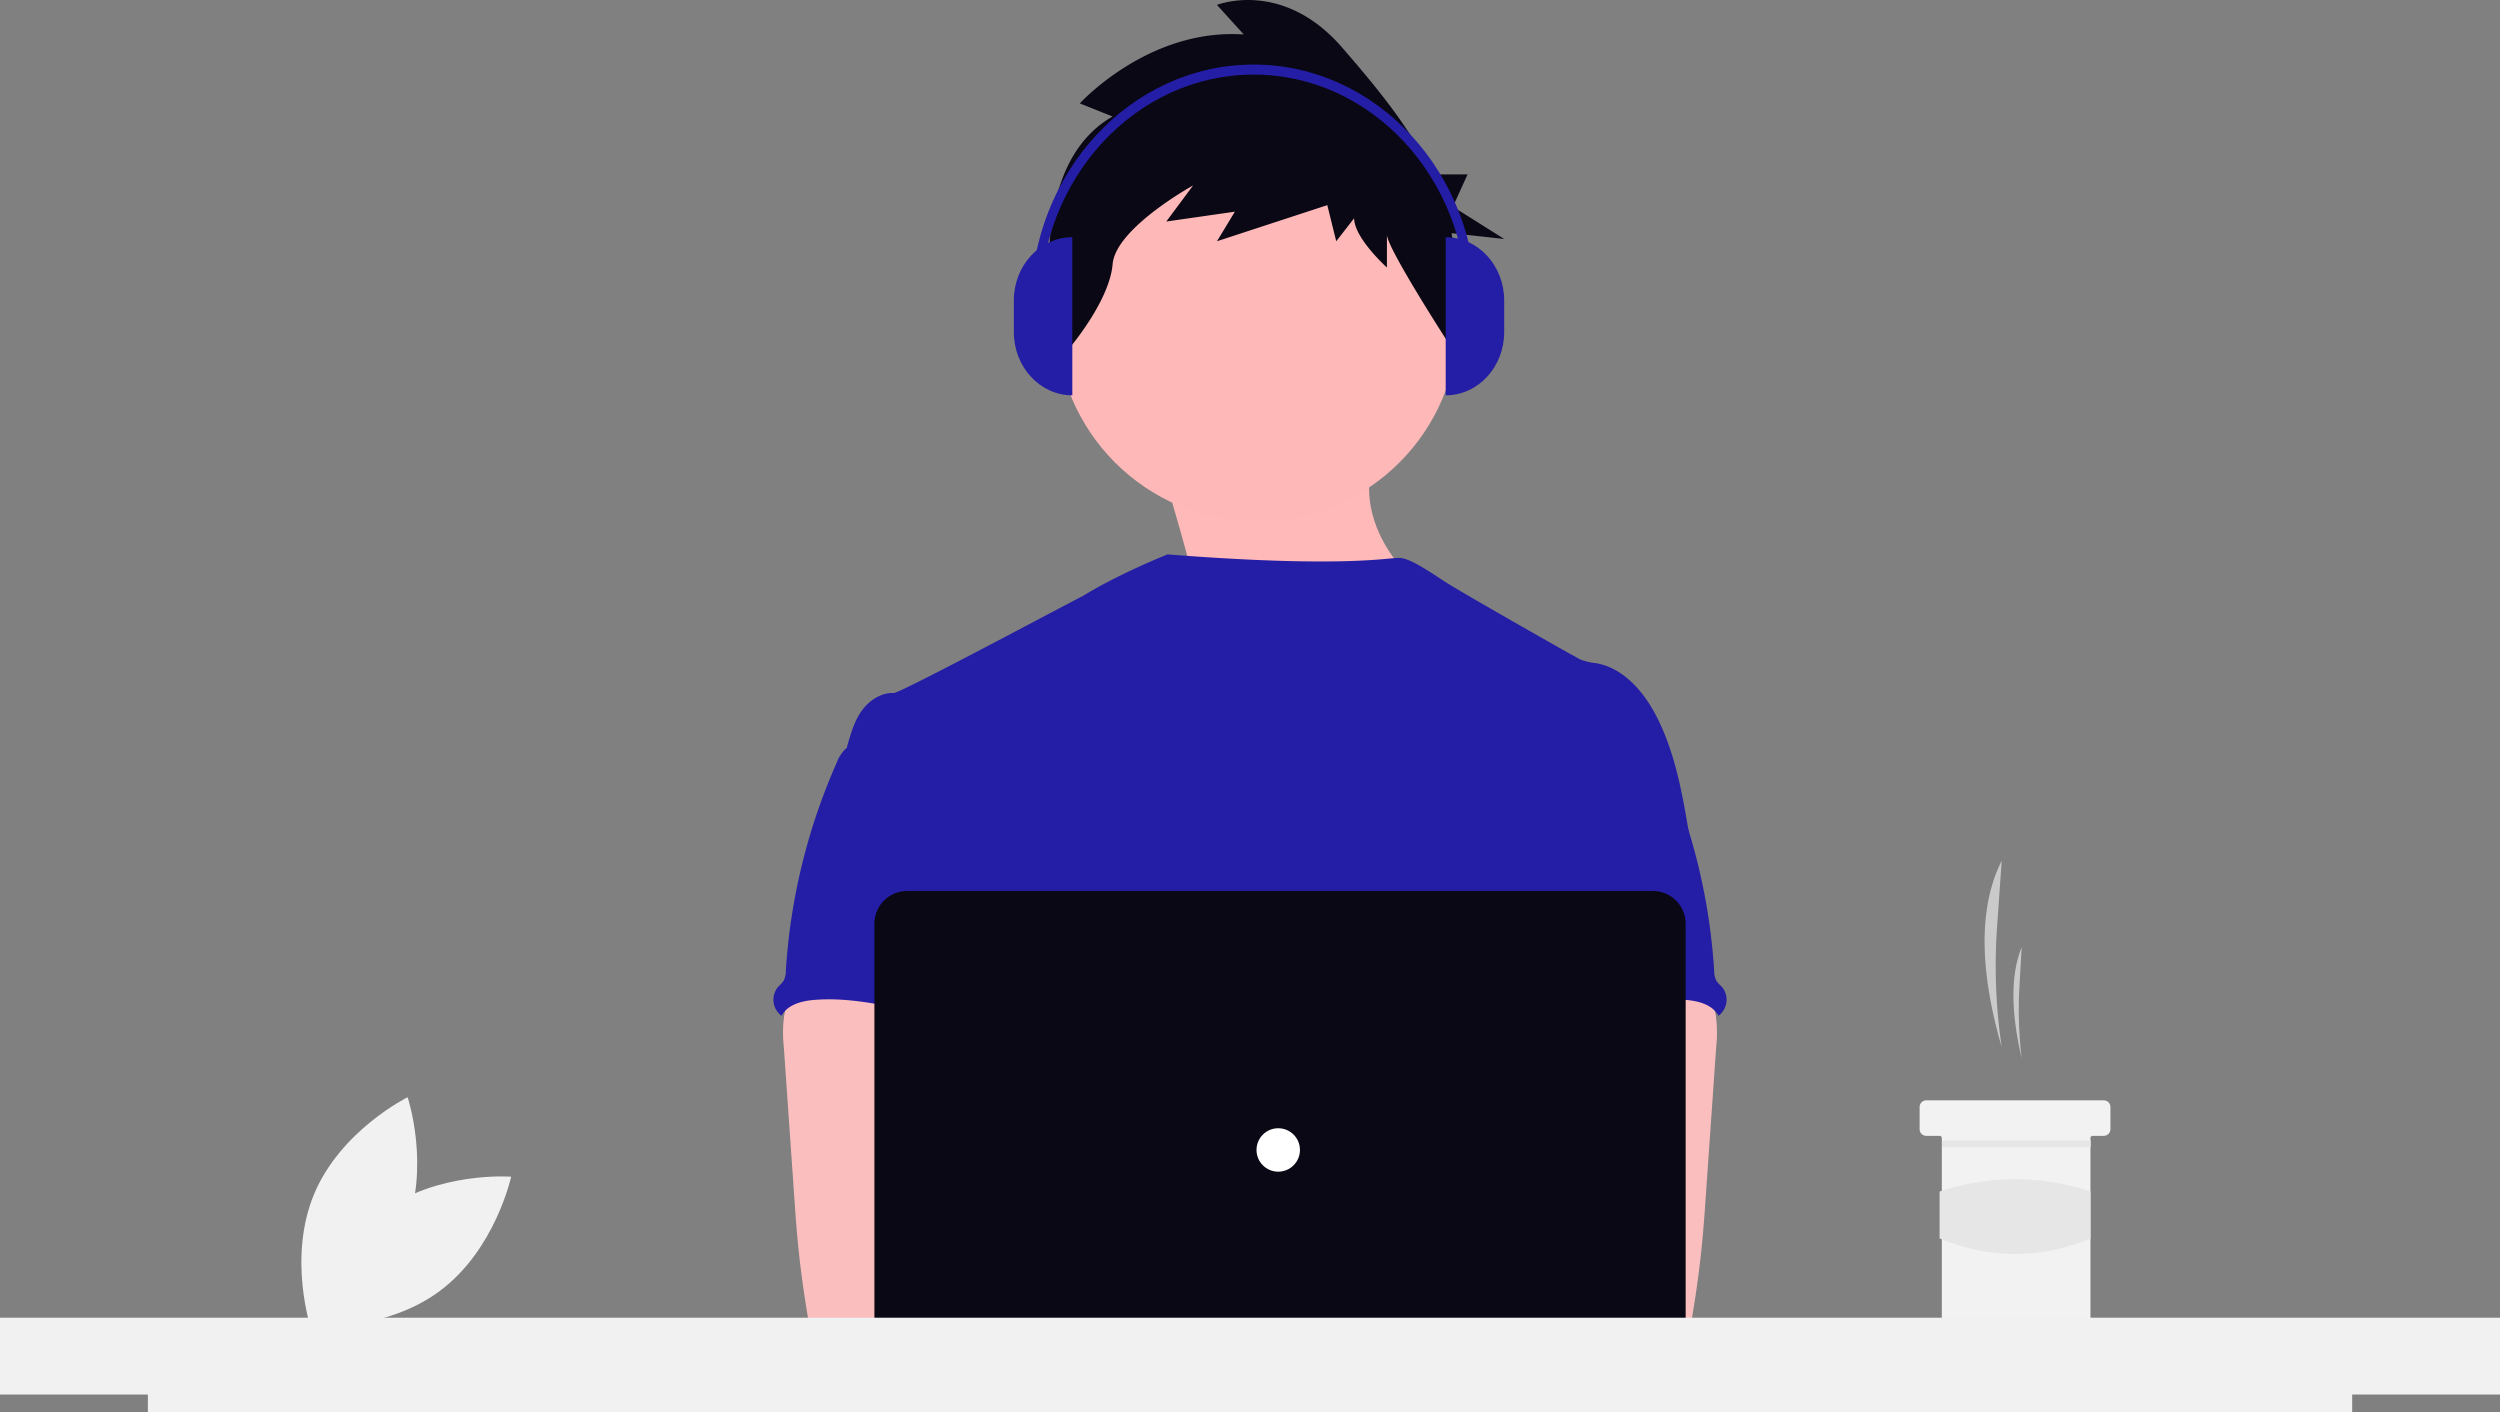 <svg xmlns="http://www.w3.org/2000/svg" width="878.63" height="496.388" viewBox="0 0 878.63 496.388" xmlns:xlink="http://www.w3.org/1999/xlink" role="img" artist="Katerina Limpitsouni" source="https://undraw.co/">
  <rect x="0" y="0" width="878.63" height="496.388" fill="#808080" stroke="none"/>
  <g id="Group_69" data-name="Group 69" transform="translate(-520.685 -285.112)">
    <path id="Path_1089-2137" data-name="Path 1089" d="M294.716,621.2c-19.511,14.544-25.04,40.135-25.04,40.135s26.1,2.009,45.615-12.535,25.04-40.135,25.04-40.135S314.227,606.659,294.716,621.2Z" transform="translate(360 90)" fill="#f1f1f1"/>
    <path id="Path_1090-2138" data-name="Path 1090" d="M302.844,628.032c-9.377,22.456-32.862,34.028-32.862,34.028s-8.281-24.837,1.1-47.293,32.862-34.028,32.862-34.028S312.221,605.576,302.844,628.032Z" transform="translate(360 90)" fill="#f1f1f1"/>
    <path id="Path_1091-2139" data-name="Path 1091" d="M864.187,563.114h0a194.649,194.649,0,0,1-1.633-42.2l1.633-23.307h0C855.187,515.52,857.221,539.09,864.187,563.114Z" transform="translate(360 90)" fill="#cacaca"/>
    <path id="Path_274-2140" data-name="Path 274" d="M449.813,336.284s23.446,77.372,16.412,86.751,75.028-51.582,75.028-51.582-30.48-21.1-18.757-51.582Z" transform="translate(482.023 122.697)" fill="#ffb9b9"/>
    <path id="Path_1092-2141" data-name="Path 1092" d="M871.205,567.013h0a143.092,143.092,0,0,1-.786-25.116l.786-13.873h0C866.875,538.683,867.854,552.713,871.205,567.013Z" transform="translate(360 90)" fill="#cacaca"/>
    <path id="Path_1093-2142" data-name="Path 1093" d="M902.4,584.17v7.8a2.351,2.351,0,0,1-2.339,2.339h-3.9a.777.777,0,0,0-.78.78V659.03a2.352,2.352,0,0,1-2.339,2.339H845.476a2.341,2.341,0,0,1-2.339-2.339V595.087a.782.782,0,0,0-.78-.78h-4.679a2.341,2.341,0,0,1-2.339-2.339v-7.8a2.336,2.336,0,0,1,2.339-2.339h62.383A2.346,2.346,0,0,1,902.4,584.17Z" transform="translate(360 90)" fill="#f2f2f2"/>
    <rect id="Rectangle_346" data-name="Rectangle 346" width="52.246" height="2.339" transform="translate(1203.207 685.945)" fill="#e6e6e6"/>
    <path id="Path_1094-2143" data-name="Path 1094" d="M895.383,630.369c-17.483,7.235-35.156,7.315-53.026,0V613.888a83.274,83.274,0,0,1,53.026,0Z" transform="translate(360 90)" fill="#e6e6e6"/>
    <circle id="Ellipse_276" data-name="Ellipse 276" cx="70.666" cy="70.666" r="70.666" transform="translate(891.872 327.045)" fill="#feb8b8"/>
    <path id="Path_1095-2144" data-name="Path 1095" d="M754.52,489.43c-2.43-14.619-4.936-29.519-11.731-42.689-4.466-8.626-11.554-16.847-21.11-18.552a20.421,20.421,0,0,1-5.5-1.272c-2.8-1.349-40.425-22.827-46.405-26.568-5.135-3.212-13.24-9.158-17.327-9.158-4.112-.09-19.878,3.579-81.414-1.231,0,0-16.9,6.663-29.985,14.743-.2-.131-63.869,34.06-66.261,33.97-4.53-.191-8.741,2.71-11.338,6.362s-3.814,8.174-5.089,12.546c13.907,30.97,26.631,61.98,40.539,92.95a7.931,7.931,0,0,1,1.006,3.815,9.309,9.309,0,0,1-1.73,3.815c-6.82,10.956-6.6,24.736-5.858,37.613s1.668,26.478-4.087,38.02c-1.565,3.169-3.6,6.069-5.089,9.238-3.486,7.177-4.746,30.131-2.71,37.842l255.121,7.309C730.068,673.1,754.52,489.43,754.52,489.43Z" transform="translate(360 90)" fill="#241da5"/>
    <path id="Path_1421-2145" data-name="Path 1421" d="M436.31,551.9a45.045,45.045,0,0,0-.153,11.109l3.656,52.513c.343,4.949.681,9.887,1.146,14.824.877,9.581,2.188,19.086,3.815,28.578a5.09,5.09,0,0,0,5.216,4.949c16.1,3.406,32.726,3.27,49.153,2.342,25.067-1.4,89.2-4.046,93.116-9.136s1.635-13.322-3.474-17.438-89.739-14.149-89.739-14.149c.827-6.553,3.321-12.724,5.688-18.946,4.25-11.035,8.22-22.432,8.3-34.253s-4.377-24.25-14.061-31.022c-7.966-5.56-18.221-6.591-27.928-6.362-7.062.2-19.265-1.489-25.716,1.272C440.223,538.431,437.264,546.9,436.31,551.9Z" transform="translate(360 90)" fill="#fbbebe"/>
    <path id="Path_1430-2146" data-name="Path 1430" d="M457.627,458.523a13.169,13.169,0,0,0-2.824,4.518,213.588,213.588,0,0,0-17.941,73.316,7.329,7.329,0,0,1-.827,3.55,15.535,15.535,0,0,1-1.87,2.023,7.024,7.024,0,0,0,.84,9.9q.173.146.356.281c2.1-3.951,7.125-5.242,11.592-5.586,21.389-1.692,42.282,8.259,63.734,7.508-1.514-5.23-3.691-10.256-4.925-15.548-5.459-23.5,8.156-49.089-.191-71.726-1.668-4.53-4.453-8.983-8.843-10.968a23.554,23.554,0,0,0-5.662-1.5c-5.421-.979-16.212-5.166-21.453-3.486-1.935.624-2.7,2.443-4.3,3.542C462.877,455.9,459.646,456.474,457.627,458.523Z" transform="translate(360 90)" fill="#241da5"/>
    <path id="Path_1421-2-2147" data-name="Path 1421" d="M754.672,536.183c-6.451-2.762-18.653-1.069-25.716-1.272-9.707-.229-19.962.8-27.928,6.362-9.684,6.772-14.137,19.2-14.061,31.022s4.046,23.218,8.3,34.253c2.366,6.222,4.861,12.393,5.688,18.946,0,0-84.63,10.034-89.739,14.149s-7.392,12.348-3.474,17.438,126.173,10.2,142.269,6.794a5.09,5.09,0,0,0,5.216-4.949c1.627-9.491,2.937-19,3.815-28.578.465-4.937.8-9.874,1.146-14.824l3.657-52.513a45.045,45.045,0,0,0-.153-11.109C762.736,546.9,759.777,538.431,754.672,536.183Z" transform="translate(360 90)" fill="#fbbebe"/>
    <path id="Path_1430-2-2148" data-name="Path 1430" d="M734.687,454.346c-1.6-1.1-2.366-2.918-4.3-3.542-5.241-1.68-16.032,2.507-21.453,3.486a23.554,23.554,0,0,0-5.662,1.5c-4.389,1.985-7.175,6.438-8.843,10.968-8.347,22.637,5.268,48.224-.191,71.726-1.234,5.293-3.411,10.318-4.925,15.548,21.453.751,42.346-9.2,63.734-7.508,4.467.343,9.493,1.635,11.592,5.586q.183-.135.356-.281a7.024,7.024,0,0,0,.84-9.9,15.53,15.53,0,0,1-1.87-2.023,7.329,7.329,0,0,1-.827-3.55A213.586,213.586,0,0,0,745.2,463.041a13.169,13.169,0,0,0-2.824-4.518C740.354,456.474,737.123,455.9,734.687,454.346Z" transform="translate(360 90)" fill="#241da5"/>
    <circle id="Ellipse_188" data-name="Ellipse 188" cx="19.073" cy="19.073" r="19.073" transform="translate(922.536 718.237)" fill="#fbbebe"/>
    <circle id="Ellipse_189" data-name="Ellipse 189" cx="19.073" cy="19.073" r="19.073" transform="translate(964.768 718.237)" fill="#fbbebe"/>
    <path id="Path_1096-2149" data-name="Path 1096" d="M741.572,690.288H479.542A11.552,11.552,0,0,1,468,678.75V519.783a11.552,11.552,0,0,1,11.539-11.539H741.572a11.552,11.552,0,0,1,11.539,11.539V678.75a11.552,11.552,0,0,1-11.539,11.539Z" transform="translate(360 90)" fill="#090814"/>
    <circle id="Ellipse_263" data-name="Ellipse 263" cx="7.635" cy="7.635" r="7.635" transform="translate(962.287 681.632)" fill="#fff"/>
    <path id="Path_1097-2150" data-name="Path 1097" d="M878.63,449.724H0v27H51.97V483H826.68v-6.276h51.95Z" transform="translate(520.685 298.5)" fill="#f1f1f1"/>
    <path id="Path_983-2151" data-name="Path 983" d="M351.107,331.2l-11.517-4.608s24.105-26.533,57.632-24.227l-9.432-10.383s23.052-9.229,44.011,15c11.017,12.735,23.763,27.706,31.717,44.567h12.345l-5.151,11.345,18.031,11.345-18.508-2.03a62.776,62.776,0,0,1-1.751,29.381l.508,8.967s-21.464-33.212-21.464-37.82v11.538S436,373.882,436,366.96l-6.288,8.077-3.144-12.687L387.8,375.036l6.283-10.388-24.105,3.461,9.431-12.687s-27.244,15-28.292,27.688-14.669,28.84-14.669,28.84l-6.288-11.537S320.729,348.5,351.107,331.2Z" transform="translate(560.596 -5.14)" fill="#090814"/>
    <path id="Path_1098-2152" data-name="Path 1098" d="M537.556,334.049h0C526.2,334.049,517,324.1,517,311.82h0V300.7c0-12.277,9.2-22.229,20.559-22.229h0Z" transform="translate(360 90)" fill="#241da5"/>
    <path id="Path_1099-2153" data-name="Path 1099" d="M668.779,278.476h0c11.355,0,20.559,9.952,20.559,22.229V311.82c0,12.277-9.2,22.229-20.559,22.229h0Z" transform="translate(360 90)" fill="#241da5"/>
    <path id="Path_1100-2154" data-name="Path 1100" d="M679.553,302.452h-3.262c0-44.73-33.656-81.121-75.026-81.121s-75.026,36.391-75.026,81.121h-3.262c0-46.675,35.12-84.648,78.288-84.648S679.553,255.777,679.553,302.452Z" transform="translate(360 90)" fill="#241da5"/>
  </g>
</svg>